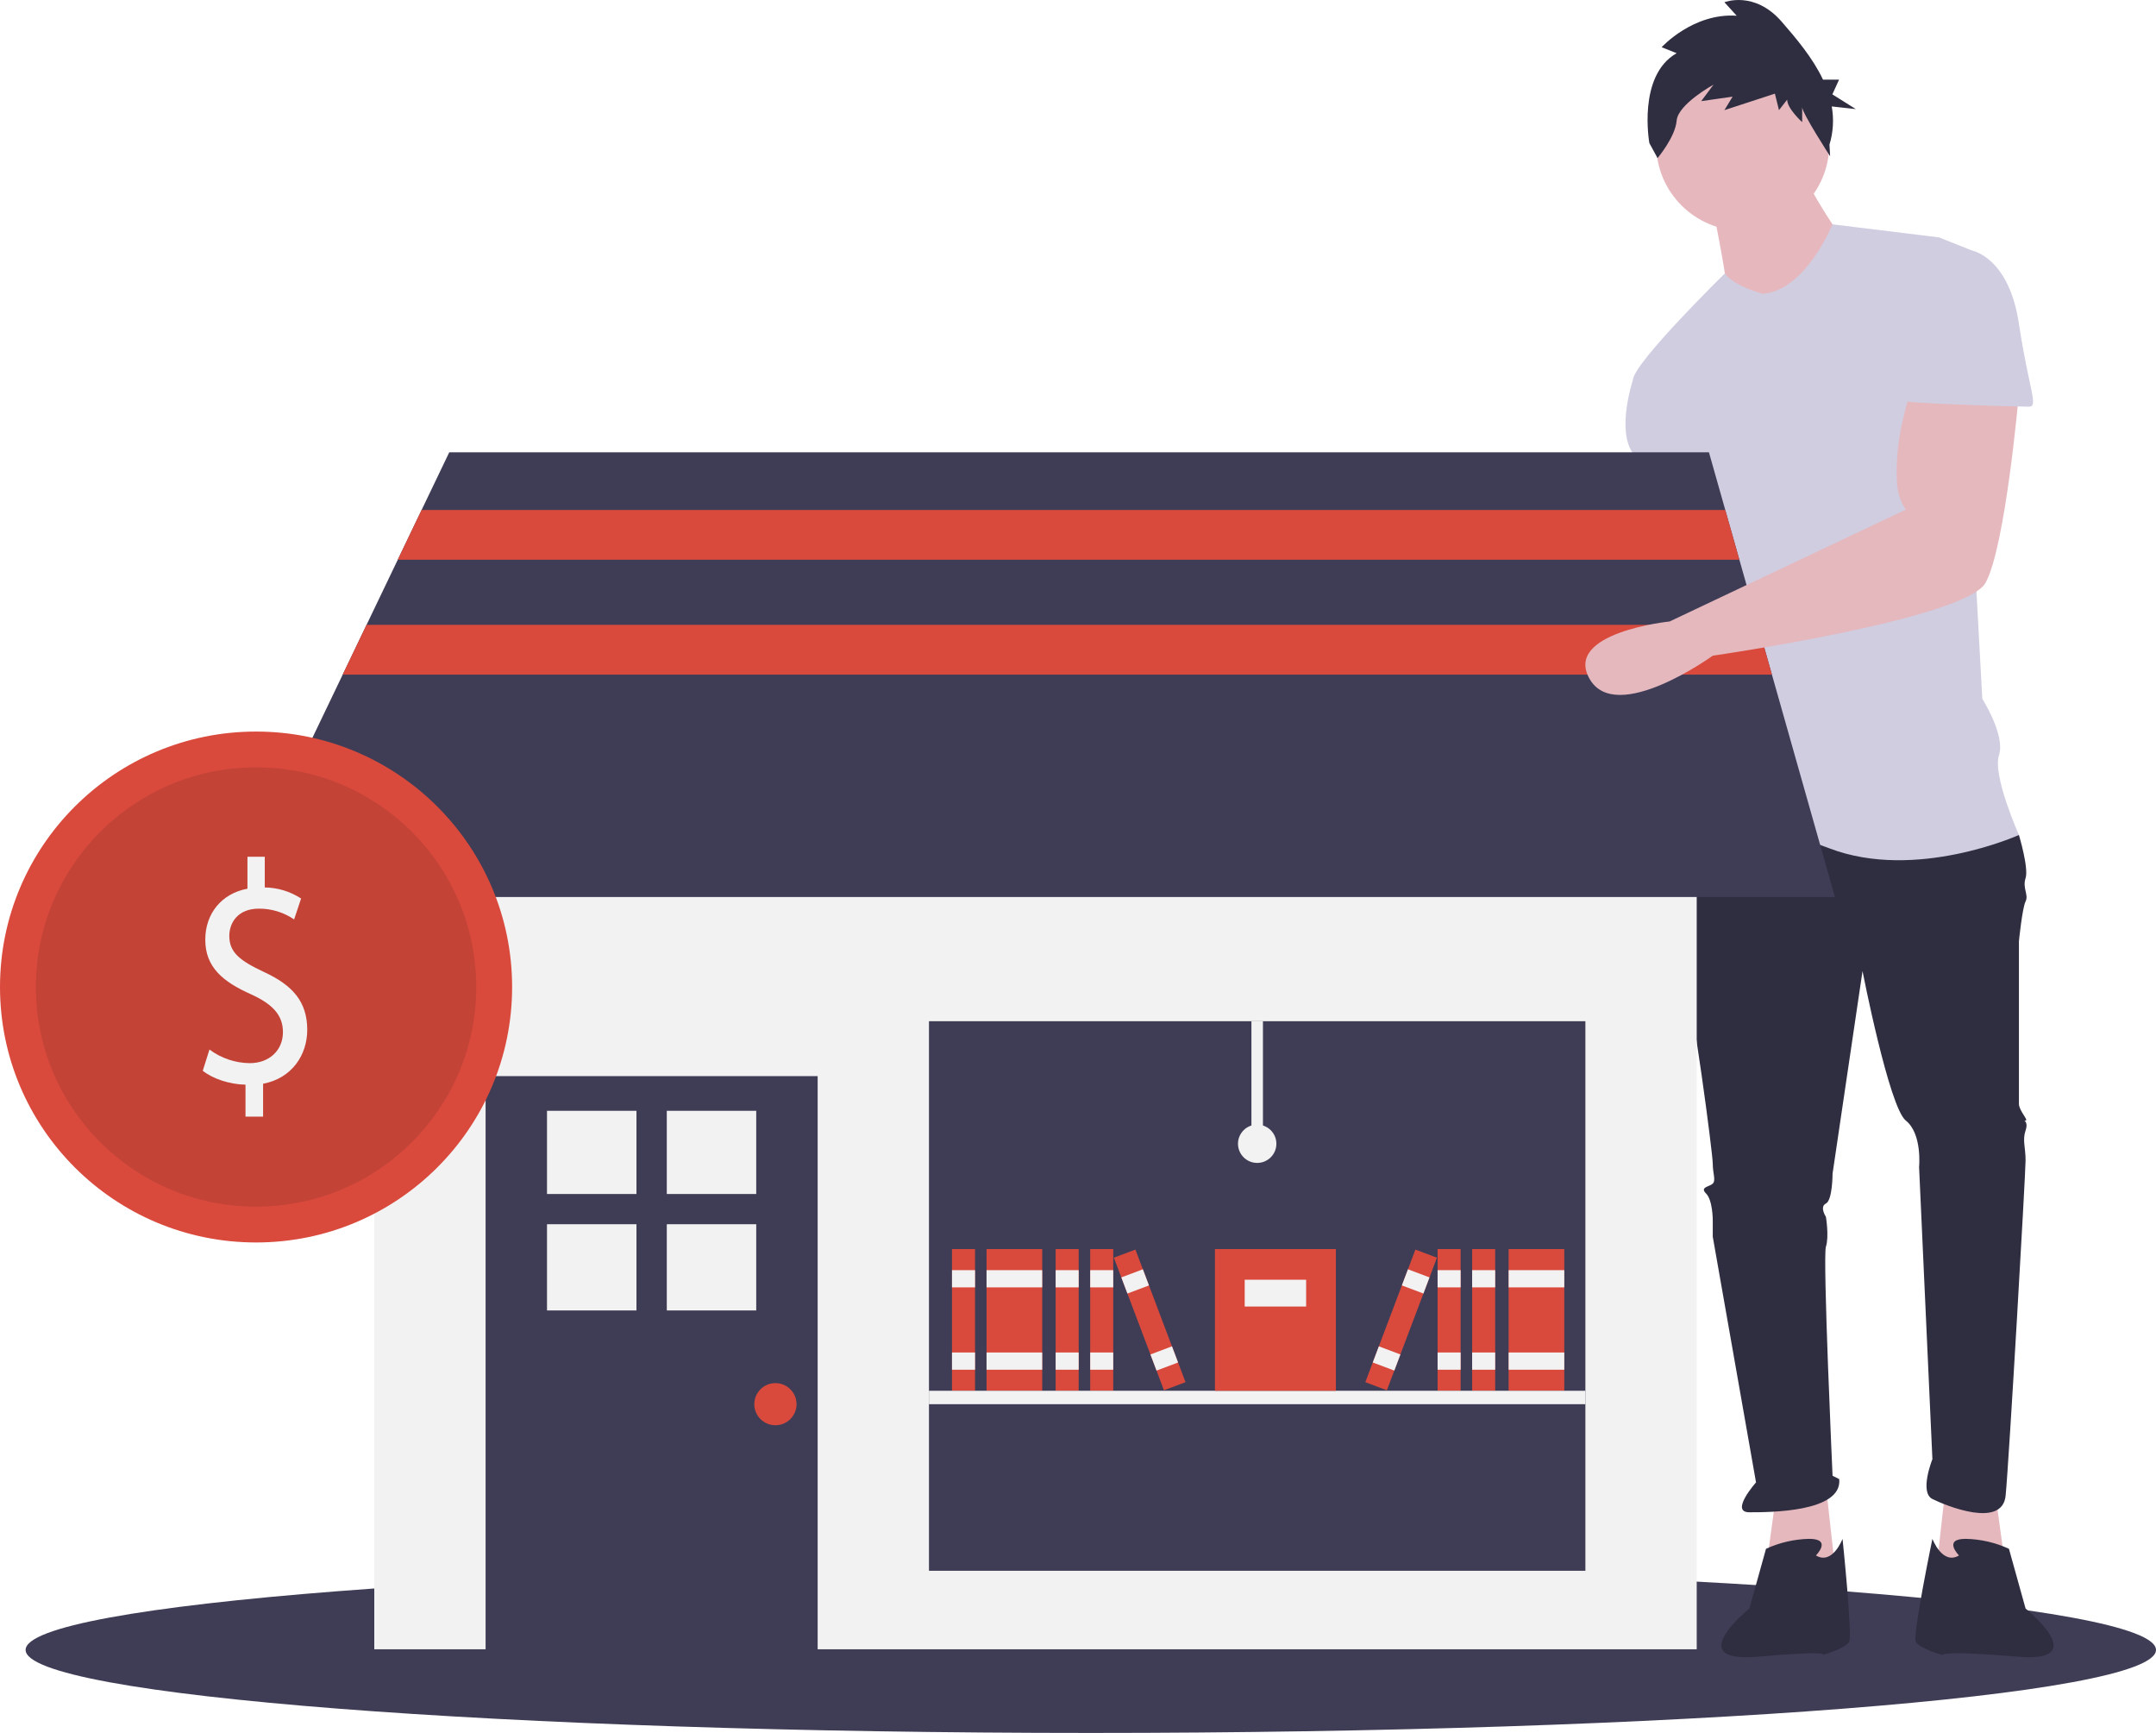 <svg width="168" height="135" viewBox="0 0 168 135" fill="none" xmlns="http://www.w3.org/2000/svg">
<path d="M84.998 135C130.838 135 168 132.104 168 128.532C168 124.96 130.838 122.065 84.998 122.065C39.157 122.065 1.995 124.96 1.995 128.532C1.995 132.104 39.157 135 84.998 135Z" fill="#3F3D56"/>
<path d="M155.504 116.517L156.282 122.207L150.836 122.724L151.614 115.741L155.504 116.517Z" fill="#E5B8BE"/>
<path d="M129.831 38.408C129.831 38.408 130.35 45.391 130.35 45.65C130.35 45.909 126.72 63.755 126.72 63.755C126.72 63.755 121.533 73.583 126.72 73.325C131.906 73.066 130.35 64.013 130.35 64.013L135.796 49.012L133.462 38.408L129.831 38.408Z" fill="#A0616A"/>
<path d="M138.389 116.517L137.611 122.207L143.056 122.724L142.279 115.741L138.389 116.517Z" fill="#E5B8BE"/>
<path d="M132.425 63.237L131.128 65.048C131.128 65.048 130.35 72.807 131.128 75.394C131.906 77.98 133.462 89.877 133.462 90.653C133.462 91.429 133.721 91.946 133.462 92.205C133.203 92.464 132.425 92.464 132.943 92.981C133.462 93.498 133.462 95.05 133.462 95.05V96.343L136.833 115.483C136.833 115.483 134.758 117.81 136.314 117.81C137.87 117.81 143.575 117.81 143.316 115.224L142.797 114.965C142.797 114.965 142.019 97.895 142.279 97.119C142.538 96.343 142.279 94.791 142.279 94.791C142.279 94.791 141.76 94.016 142.279 93.757C142.797 93.498 142.797 91.429 142.797 91.429L145.131 75.652C145.131 75.652 147.206 86.256 148.502 87.291C149.799 88.326 149.539 90.912 149.539 90.912L150.577 113.672C150.577 113.672 149.539 116.259 150.577 116.776C151.614 117.293 156.022 119.104 156.282 116.517C156.541 113.931 157.837 91.429 157.837 90.395C157.837 89.36 157.578 88.843 157.837 88.067C158.097 87.291 157.578 87.291 157.837 87.291C158.097 87.291 157.319 86.515 157.319 85.998V73.324C157.319 73.324 157.578 70.738 157.837 70.221C158.097 69.703 157.578 69.186 157.837 68.41C158.097 67.634 157.319 65.048 157.319 65.048L145.65 61.944L132.425 63.237Z" fill="#2F2E41"/>
<path d="M141.5 121.173C141.5 121.173 142.797 119.88 140.982 119.88C139.816 119.903 138.669 120.167 137.611 120.655L136.314 125.311C136.314 125.311 130.998 129.578 136.962 129.061C142.927 128.544 142.019 128.932 142.019 128.932C142.019 128.932 143.834 128.415 144.093 127.897C144.353 127.38 143.575 119.88 143.575 119.88C143.575 119.88 142.797 121.949 141.5 121.173Z" fill="#2F2E41"/>
<path d="M152.651 121.173C152.651 121.173 151.355 119.88 153.17 119.88C154.335 119.903 155.483 120.167 156.541 120.655L157.838 125.311C157.838 125.311 163.154 129.579 157.189 129.061C151.225 128.544 151.355 128.932 151.355 128.932C151.355 128.932 149.539 128.415 149.28 127.897C149.021 127.38 150.577 119.88 150.577 119.88C150.577 119.88 151.355 121.949 152.651 121.173Z" fill="#2F2E41"/>
<path d="M135.795 17.976C139.519 17.976 142.538 14.965 142.538 11.251C142.538 7.537 139.519 4.526 135.795 4.526C132.072 4.526 129.053 7.537 129.053 11.251C129.053 14.965 132.072 17.976 135.795 17.976Z" fill="#E6B8BE"/>
<path d="M133.461 16.165C133.461 16.165 134.499 21.338 134.499 22.114C134.499 22.89 138.907 25.217 138.907 25.217L143.834 19.01C143.834 19.01 140.722 14.613 140.722 13.579L133.461 16.165Z" fill="#E6B8BE"/>
<path d="M137.351 22.89C137.351 22.89 135.091 22.29 134.406 21.297C134.406 21.297 127.238 28.321 127.238 29.614L132.943 39.701C132.943 39.701 132.943 43.322 133.461 43.581C133.98 43.84 133.461 43.581 133.461 44.615C133.461 45.65 131.905 52.375 132.424 53.409C132.943 54.444 133.461 53.668 132.943 55.22C132.424 56.772 131.128 65.048 131.128 65.048C131.128 65.048 135.795 63.496 142.537 66.083C149.28 68.669 157.318 65.048 157.318 65.048C157.318 65.048 155.244 60.392 155.763 58.841C156.281 57.289 154.466 54.444 154.466 54.444L153.169 30.649C153.169 30.649 154.985 20.045 153.688 19.527L151.095 18.493L142.791 17.475C142.791 17.475 140.722 22.631 137.351 22.89Z" fill="#D0CDE1"/>
<path d="M129.831 27.804L127.238 29.614C127.238 29.614 125.941 33.494 127.238 35.304C128.534 37.115 129.053 39.701 129.053 39.701L134.239 39.184L129.831 27.804Z" fill="#D0CDE1"/>
<path d="M130.648 4.144L129.479 3.677C129.479 3.677 131.924 0.992 135.326 1.225L134.369 0.175C134.369 0.175 136.708 -0.759 138.835 1.692C139.952 2.981 141.246 4.496 142.052 6.203H143.305L142.782 7.351L144.611 8.499L142.733 8.292C142.911 9.283 142.85 10.303 142.556 11.266L142.606 12.173C142.606 12.173 140.429 8.814 140.429 8.347V9.514C140.429 9.514 139.26 8.464 139.26 7.763L138.622 8.58L138.303 7.296L134.369 8.58L135.007 7.53L132.562 7.88L133.519 6.596C133.519 6.596 130.754 8.113 130.648 9.398C130.542 10.682 129.16 12.316 129.16 12.316L128.522 11.149C128.522 11.149 127.565 5.895 130.648 4.144Z" fill="#2F2E41"/>
<path d="M132.212 56.285H29.165V128.483H132.212V56.285Z" fill="#F2F2F2"/>
<path d="M63.713 83.832H37.839V128.881H63.713V83.832Z" fill="#3F3D56"/>
<path d="M49.594 86.534H42.624V93.015H49.594V86.534Z" fill="#F2F2F2"/>
<path d="M58.927 86.534H51.958V93.015H58.927V86.534Z" fill="#F2F2F2"/>
<path d="M49.594 95.371H42.624V102.087H49.594V95.371Z" fill="#F2F2F2"/>
<path d="M58.927 95.371H51.958V102.087H58.927V95.371Z" fill="#F2F2F2"/>
<path d="M60.422 111.03C61.331 111.03 62.068 110.296 62.068 109.39C62.068 108.483 61.331 107.749 60.422 107.749C59.514 107.749 58.777 108.483 58.777 109.39C58.777 110.296 59.514 111.03 60.422 111.03Z" fill="#D94A3D"/>
<path d="M123.537 79.555H72.387V122.367H123.537V79.555Z" fill="#3F3D56"/>
<path d="M142.98 69.877H18.396L26.703 52.556L28.562 48.677L30.994 43.605L32.853 39.727L35.008 35.234H133.164L134.437 39.727L135.536 43.605L136.974 48.677L138.073 52.556L142.98 69.877Z" fill="#3F3D56"/>
<path d="M75.977 97.307H74.182V108.345H75.977V97.307Z" fill="#D94A3D"/>
<path d="M75.977 98.948H74.182V100.29H75.977V98.948Z" fill="#F2F2F2"/>
<path d="M75.977 105.362H74.182V106.705H75.977V105.362Z" fill="#F2F2F2"/>
<path d="M81.211 97.307H76.874V108.345H81.211V97.307Z" fill="#D94A3D"/>
<path d="M81.211 98.948H76.874V100.29H81.211V98.948Z" fill="#F2F2F2"/>
<path d="M81.211 105.362H76.874V106.705H81.211V105.362Z" fill="#F2F2F2"/>
<path d="M84.053 97.307H82.258V108.345H84.053V97.307Z" fill="#D94A3D"/>
<path d="M84.053 98.948H82.258V100.29H84.053V98.948Z" fill="#F2F2F2"/>
<path d="M84.053 105.362H82.258V106.705H84.053V105.362Z" fill="#F2F2F2"/>
<path d="M86.745 97.307H84.951V108.345H86.745V97.307Z" fill="#D94A3D"/>
<path d="M86.745 98.948H84.951V100.29H86.745V98.948Z" fill="#F2F2F2"/>
<path d="M86.745 105.362H84.951V106.705H86.745V105.362Z" fill="#F2F2F2"/>
<path d="M88.474 97.346L86.795 97.977L90.699 108.306L92.378 107.675L88.474 97.346Z" fill="#D94A3D"/>
<path d="M89.055 98.881L87.376 99.513L87.85 100.769L89.53 100.138L89.055 98.881Z" fill="#F2F2F2"/>
<path d="M91.323 104.883L89.644 105.515L90.119 106.771L91.798 106.14L91.323 104.883Z" fill="#F2F2F2"/>
<path d="M121.892 97.307H117.555V108.345H121.892V97.307Z" fill="#D94A3D"/>
<path d="M121.892 98.948H117.555V100.29H121.892V98.948Z" fill="#F2F2F2"/>
<path d="M121.892 105.362H117.555V106.705H121.892V105.362Z" fill="#F2F2F2"/>
<path d="M116.508 97.307H114.713V108.345H116.508V97.307Z" fill="#D94A3D"/>
<path d="M116.508 98.948H114.713V100.29H116.508V98.948Z" fill="#F2F2F2"/>
<path d="M116.508 105.362H114.713V106.705H116.508V105.362Z" fill="#F2F2F2"/>
<path d="M113.815 97.307H112.021V108.345H113.815V97.307Z" fill="#D94A3D"/>
<path d="M113.815 98.948H112.021V100.29H113.815V98.948Z" fill="#F2F2F2"/>
<path d="M113.815 105.362H112.021V106.705H113.815V105.362Z" fill="#F2F2F2"/>
<path d="M110.291 97.346L106.388 107.675L108.067 108.306L111.971 97.977L110.291 97.346Z" fill="#D94A3D"/>
<path d="M109.711 98.881L109.236 100.137L110.916 100.769L111.39 99.513L109.711 98.881Z" fill="#F2F2F2"/>
<path d="M107.443 104.883L106.968 106.14L108.648 106.771L109.122 105.515L107.443 104.883Z" fill="#F2F2F2"/>
<path d="M123.537 108.345H72.387V109.39H123.537V108.345Z" fill="#F2F2F2"/>
<path d="M104.095 97.307H94.672V108.345H104.095V97.307Z" fill="#D94A3D"/>
<path d="M101.776 99.694H96.99V101.782H101.776V99.694Z" fill="#F2F2F2"/>
<path d="M98.411 79.555H97.514V89.102H98.411V79.555Z" fill="#F2F2F2"/>
<path d="M97.962 90.594C98.788 90.594 99.458 89.926 99.458 89.102C99.458 88.279 98.788 87.611 97.962 87.611C97.136 87.611 96.467 88.279 96.467 89.102C96.467 89.926 97.136 90.594 97.962 90.594Z" fill="#F2F2F2"/>
<path d="M135.536 43.605H30.994L32.853 39.727H134.437L135.536 43.605Z" fill="#D94A3D"/>
<path d="M138.073 52.556H26.703L28.562 48.677H136.974L138.073 52.556Z" fill="#D94A3D"/>
<path d="M149.02 30.132C149.02 30.132 147.519 33.983 147.832 37.794C147.89 38.476 148.12 39.132 148.502 39.701L130.105 48.413C130.105 48.413 121.792 49.271 123.867 52.892C125.941 56.513 133.461 51.081 133.461 51.081C133.461 51.081 153.169 48.236 154.725 45.391C156.281 42.546 157.318 30.649 157.318 30.649L149.02 30.132Z" fill="#E5B8BE"/>
<path d="M149.799 19.527H153.688C153.688 19.527 156.541 20.045 157.319 25.217C158.097 30.39 158.875 31.683 158.097 31.683C157.319 31.683 147.983 31.425 147.983 31.166C147.983 30.907 149.799 19.527 149.799 19.527Z" fill="#D0CDE1"/>
<path d="M19.953 96.791C30.972 96.791 39.905 87.881 39.905 76.891C39.905 65.9 30.972 56.99 19.953 56.99C8.933 56.99 0 65.9 0 76.891C0 87.881 8.933 96.791 19.953 96.791Z" fill="#D94A3D"/>
<path opacity="0.1" d="M19.953 94.005C29.429 94.005 37.112 86.343 37.112 76.891C37.112 67.439 29.429 59.776 19.953 59.776C10.476 59.776 2.793 67.439 2.793 76.891C2.793 86.343 10.476 94.005 19.953 94.005Z" fill="black"/>
<path d="M19.13 86.99V84.499C17.868 84.474 16.562 84.03 15.8 83.414L16.322 81.761C17.227 82.438 18.325 82.809 19.457 82.822C21.002 82.822 22.047 81.811 22.047 80.405C22.047 79.048 21.198 78.21 19.587 77.47C17.367 76.483 15.996 75.349 15.996 73.203C15.996 71.156 17.28 69.602 19.282 69.232V66.742H20.632V69.134C21.638 69.147 22.62 69.447 23.462 69.997L22.918 71.625C22.11 71.073 21.153 70.781 20.175 70.786C18.499 70.786 17.868 71.921 17.868 72.907C17.868 74.19 18.673 74.831 20.567 75.719C22.809 76.755 23.941 78.037 23.941 80.232C23.941 82.18 22.743 84.006 20.501 84.425V86.99H19.13Z" fill="#F2F2F2"/>
</svg>
